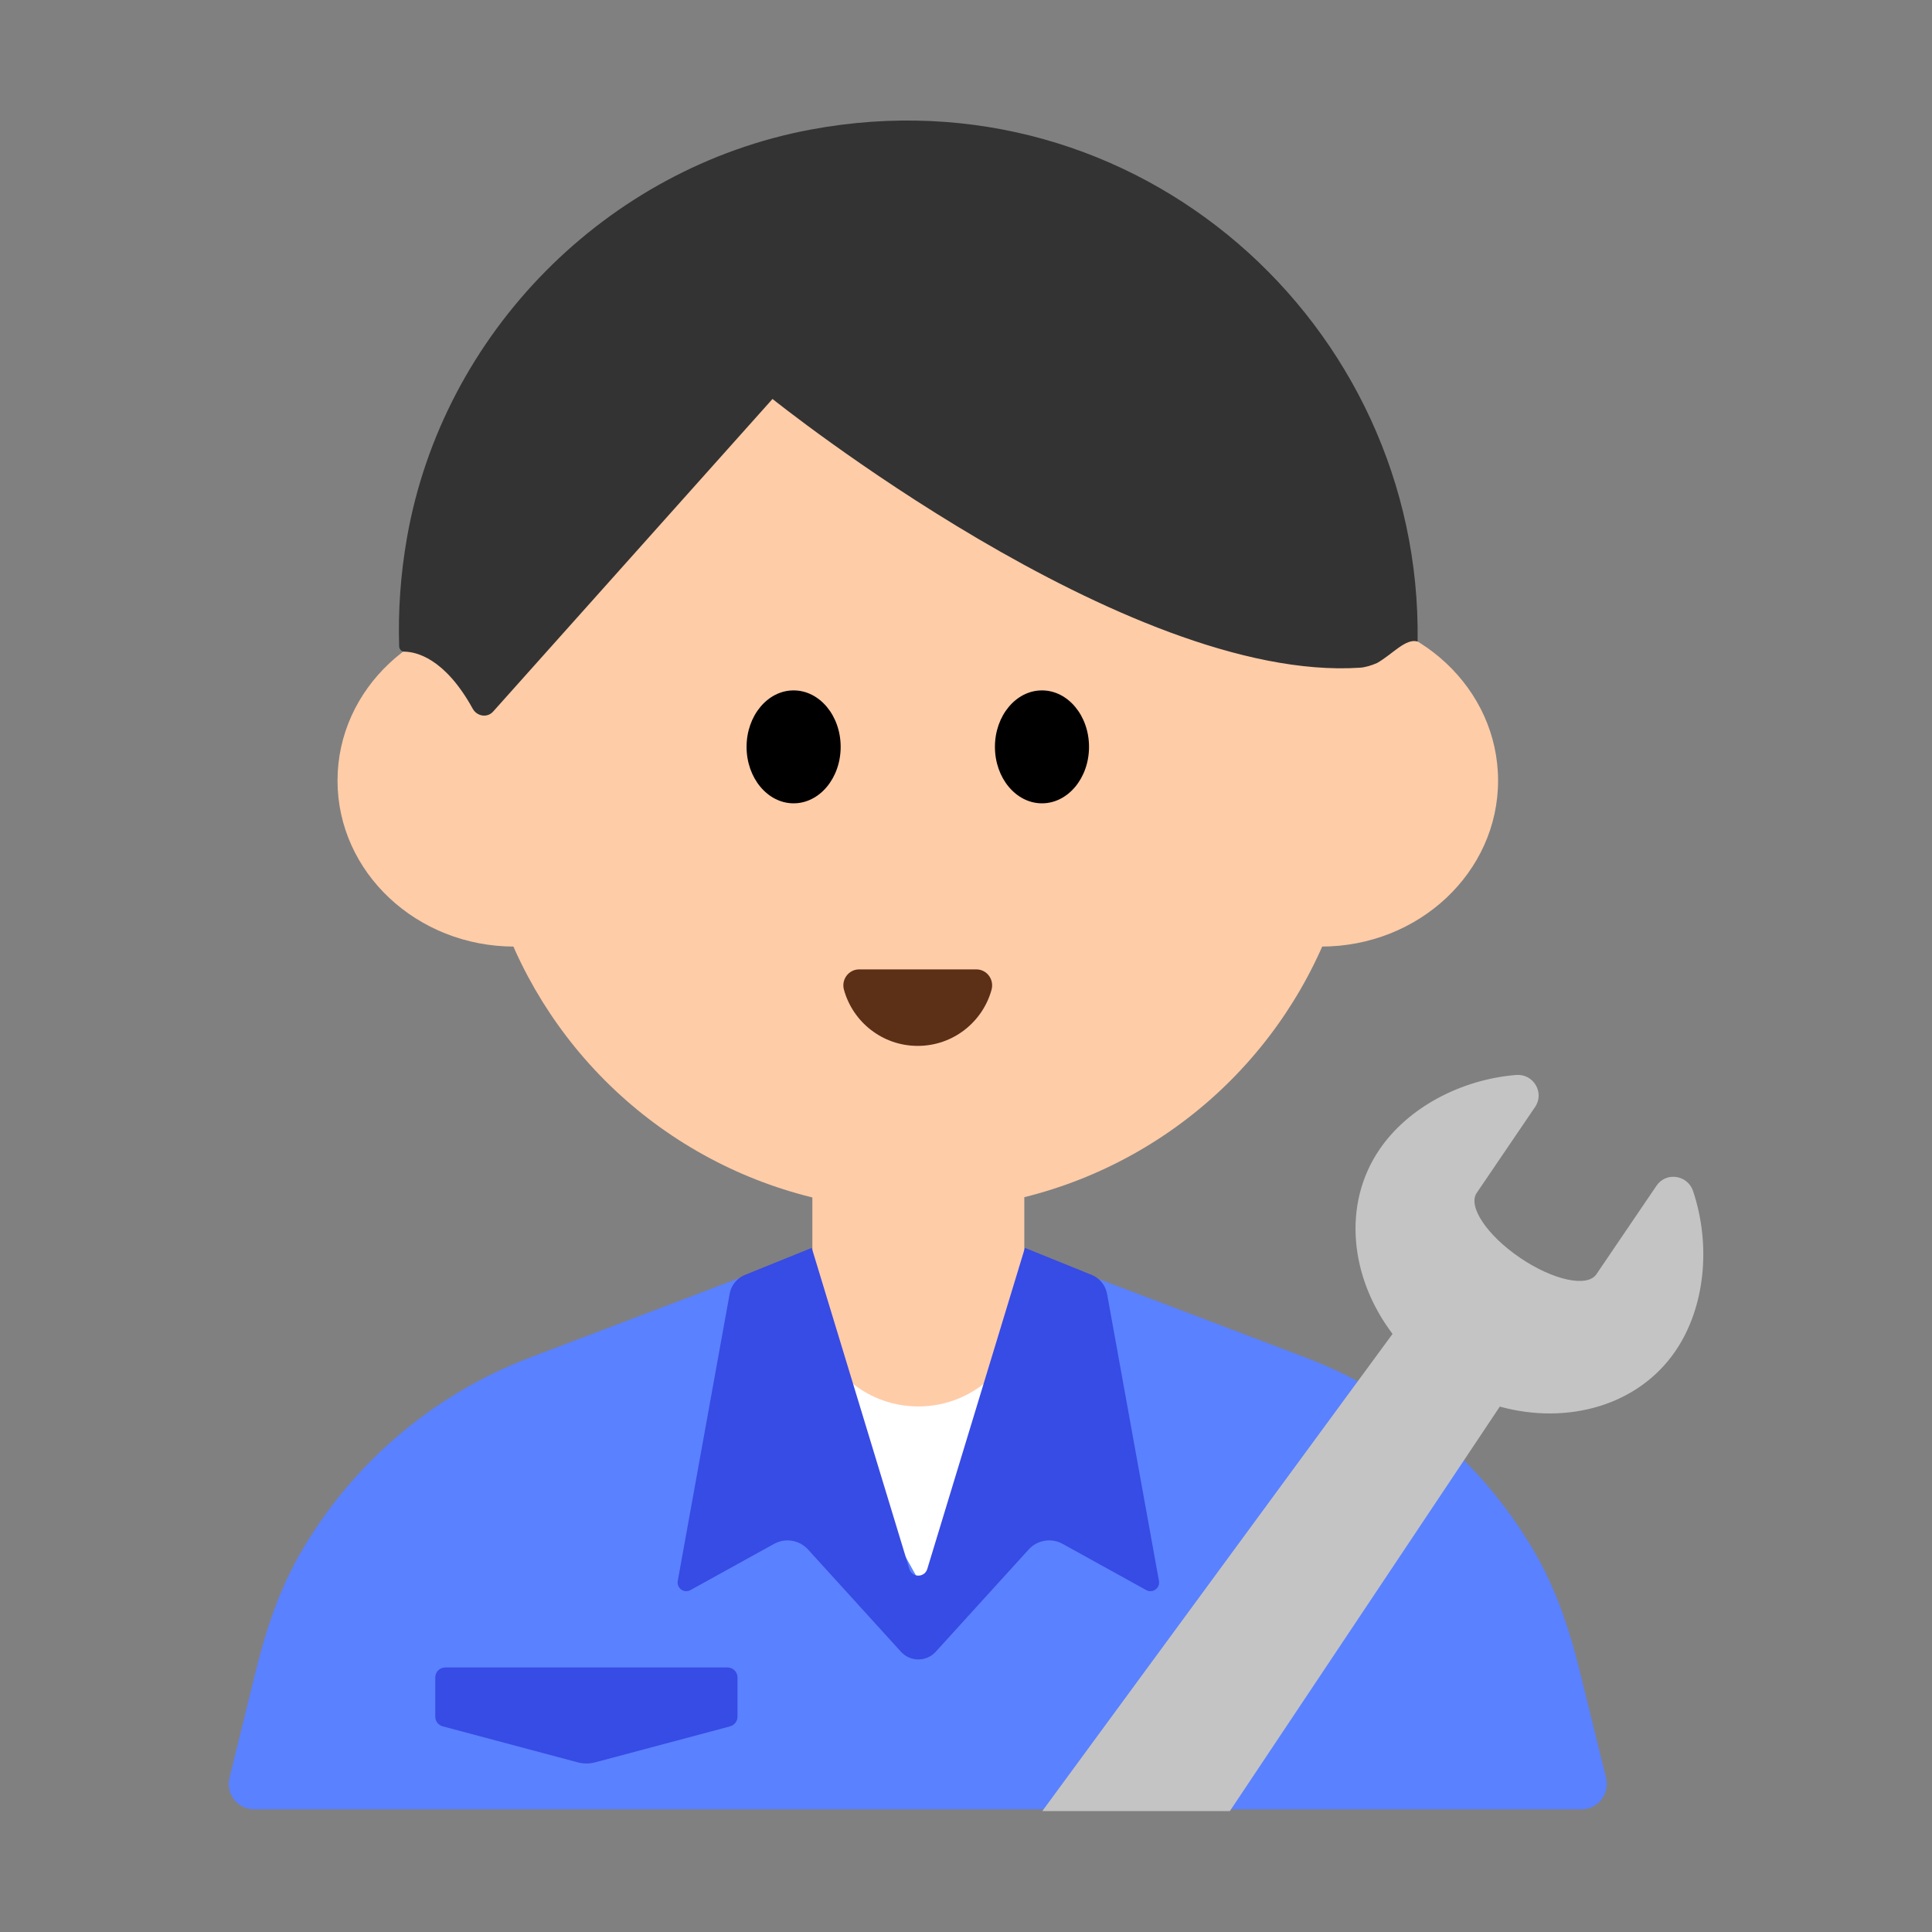 <?xml version="1.0" encoding="UTF-8"?><svg id="Layer_1" xmlns="http://www.w3.org/2000/svg" viewBox="0 0 40 40"><rect x="0" y="0" width="40" height="40" fill="#808080" stroke="none"/><g><path d="M27.027,28.105l-4.21-1.599c-2.458-.934-5.172-.934-7.63,0l-4.21,1.599c-2.026,.77-3.704,2.215-4.767,4.067-.436,.76-.712,1.601-.921,2.451l-.538,2.187c-.081,.331,.169,.65,.509,.65h27.483c.34,0,.591-.319,.509-.65l-.538-2.187c-.209-.851-.485-1.691-.921-2.451-1.063-1.852-2.74-3.297-4.767-4.067Z" style="fill:#5a81ff;"/><polygon points="16.629 28.43 21.573 28.43 19.101 32.864 16.629 28.43" style="fill:#fff;"/><g><circle cx="19.002" cy="15.905" r="9.151" style="fill:#ffcca8;"/><g><ellipse cx="10.651" cy="16.162" rx="3.663" ry="3.436" style="fill:#ffcca8;"/><ellipse cx="27.353" cy="16.162" rx="3.663" ry="3.436" style="fill:#ffcca8;"/></g><path d="M29.35,13.282c.097-6.562-5.804-11.866-12.572-10.598-4.227,.791-7.61,4.213-8.352,8.449-.134,.764-.185,1.516-.162,2.249,.002,.058,.048,.11,.107,.11,.234,.002,.832,.122,1.416,1.181,.088,.159,.302,.195,.423,.059l5.784-6.472s7.328,5.885,12.164,5.564c.107-.007,.229-.044,.351-.096,.322-.182,.593-.518,.841-.446Z" style="fill:#333;"/><g><ellipse cx="16.431" cy="15.463" rx=".974" ry="1.169"/><ellipse cx="21.573" cy="15.463" rx=".974" ry="1.169"/></g><path d="M20.213,20.07c.219,0,.374,.21,.316,.421-.184,.67-.799,1.163-1.528,1.163s-1.343-.492-1.528-1.163c-.058-.211,.097-.421,.316-.421h2.423Z" style="fill:#5c2f17;"/></g><path d="M16.819,22.76h4.388v4.165c0,1.211-.983,2.194-2.194,2.194h0c-1.211,0-2.194-.983-2.194-2.194v-4.165h0Z" style="fill:#ffcca8;"/><path d="M22.919,26.785c-.03-.168-.142-.311-.298-.382l-1.401-.567-2.023,6.652c-.058,.178-.31,.178-.368,0l-2.023-6.652-1.401,.567c-.156,.071-.267,.213-.298,.382l-1.075,5.947c-.027,.149,.131,.262,.263,.189l1.732-.957c.233-.129,.523-.08,.702,.116l1.925,2.118c.193,.212,.526,.212,.719,0l1.925-2.118c.179-.197,.469-.245,.702-.116l1.732,.957c.132,.073,.29-.04,.263-.189l-1.075-5.947Z" style="fill:#374be5;"/><path d="M25.464,37.495l5.588-8.373c1.406,.387,2.871-.024,3.64-1.156,.61-.898,.737-2.179,.362-3.304-.112-.337-.558-.407-.758-.113l-1.245,1.834c-.188,.276-.895,.124-1.579-.341-.685-.465-1.087-1.066-.899-1.343l1.209-1.78c.202-.297-.034-.692-.392-.663-1.146,.094-2.239,.674-2.831,1.545-.771,1.134-.61,2.651,.272,3.816l-7.251,9.879h3.884Z" style="fill:#c4c4c4;"/><path d="M15.116,35.742l-2.789,.744c-.122,.033-.25,.033-.372,0l-2.789-.744c-.091-.024-.154-.106-.154-.2v-.812c0-.115,.093-.207,.207-.207h5.843c.115,0,.207,.093,.207,.207v.812c0,.094-.063,.176-.154,.2Z" style="fill:#374be5;"/></g><rect y="-.005" width="40" height="40" style="fill:none;"/></svg>